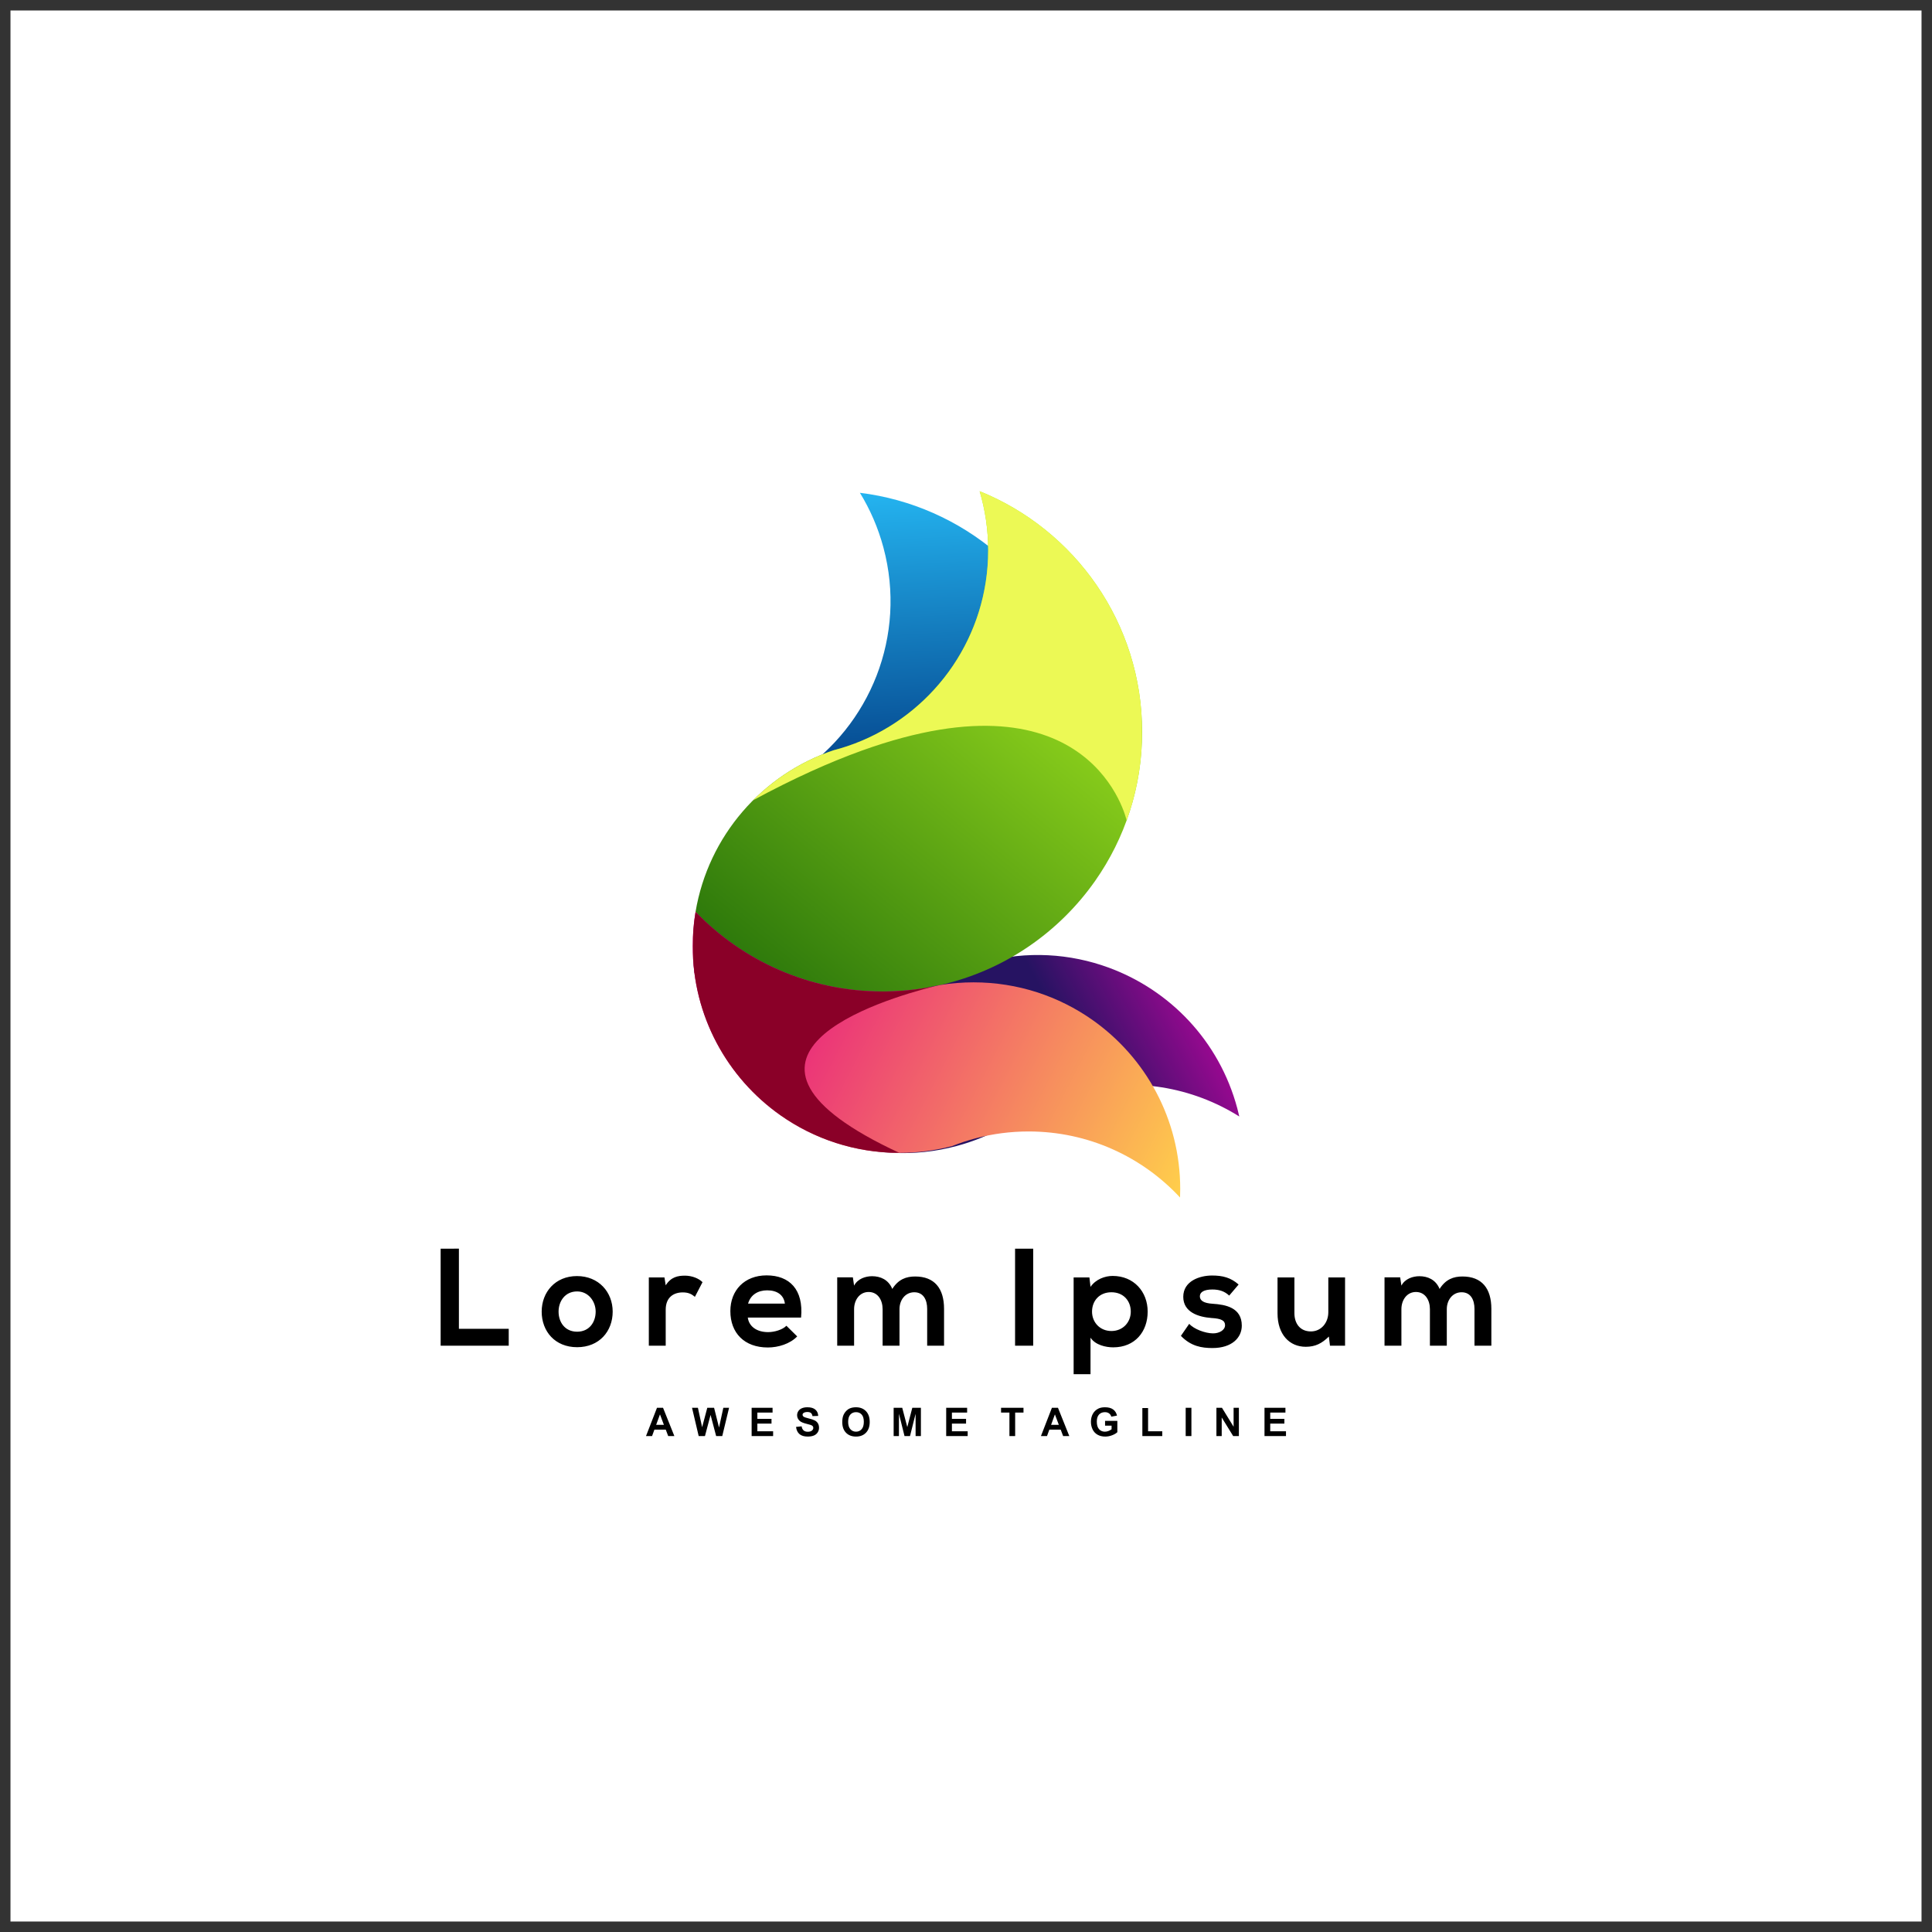 <?xml version="1.0" encoding="utf-8"?>
<!-- Generator: Adobe Illustrator 27.5.0, SVG Export Plug-In . SVG Version: 6.00 Build 0)  -->
<svg version="1.1" id="Layer_1" xmlns="http://www.w3.org/2000/svg" xmlns:xlink="http://www.w3.org/1999/xlink" x="0px" y="0px"
	 viewBox="0 0 4000 4000" style="enable-background:new 0 0 4000 4000;" xml:space="preserve">
<rect x="0" y="0" width="4000" height="4000" fill="#333333" stroke="none"/>
<g>
	<defs>
		<rect id="SVGID_1_" width="4000" height="4000"/>
	</defs>
	<clipPath id="SVGID_00000168795768788804879310000015137618206804278700_">
		<use xlink:href="#SVGID_1_"  style="overflow:visible;"/>
	</clipPath>
	
		<rect x="21.692" y="21.692" style="clip-path:url(#SVGID_00000168795768788804879310000015137618206804278700_);fill-rule:evenodd;clip-rule:evenodd;fill:#FFFFFF;" width="3956.616" height="3956.616"/>
	
		<path style="clip-path:url(#SVGID_00000168795768788804879310000015137618206804278700_);fill-rule:evenodd;clip-rule:evenodd;" d="
		M2618.016,2973.202v-58.538h43.338v9.894h-31.481v13h29.273v9.892h-29.273v15.865h32.625v9.887H2618.016z M2518.467,2973.202
		v-58.538h11.473l24.097,39.23v-39.23h10.95v58.538h-11.842l-23.722-38.479v38.479H2518.467z M2454.838,2973.202v-58.538h11.855
		v58.538H2454.838z M2365.125,2973.202v-58.052h11.854v48.165h29.356v9.887H2365.125z M2287.914,2951.699v-9.887h25.436v23.354
		c-2.471,2.416-6.056,4.525-10.759,6.364c-4.685,1.826-9.438,2.735-14.26,2.735c-6.124,0-11.456-1.278-15.998-3.855
		c-4.544-2.577-7.963-6.264-10.252-11.056c-2.286-4.776-3.436-9.998-3.436-15.622c0-6.106,1.284-11.529,3.831-16.289
		c2.564-4.742,6.295-8.388,11.215-10.928c3.757-1.948,8.423-2.92,14.013-2.92c7.256,0,12.943,1.531,17.032,4.588
		c4.072,3.061,6.703,7.273,7.877,12.672l-11.774,2.202c-0.818-2.878-2.373-5.147-4.649-6.826c-2.263-1.659-5.098-2.49-8.503-2.49
		c-5.154,0-9.256,1.629-12.293,4.92c-3.037,3.284-4.562,8.148-4.562,14.597c0,6.961,1.538,12.176,4.618,15.655
		c3.093,3.475,7.126,5.221,12.13,5.221c2.46,0,4.944-0.499,7.423-1.458c2.49-0.972,4.618-2.158,6.408-3.549v-7.427H2287.914z
		 M2192.205,2949.983l-8.135-21.668l-7.907,21.668H2192.205z M2213.875,2973.202h-12.772l-5.048-13.325h-23.484l-4.864,13.325
		h-12.538l22.727-58.538h12.525L2213.875,2973.202z M2089.919,2973.202v-48.644h-17.334v-9.894h46.442v9.894h-17.254v48.644
		H2089.919z M1958.99,2973.202v-58.538h43.336v9.894h-31.481v13h29.275v9.892h-29.275v15.865h32.627v9.887H1958.99z
		 M1850.209,2973.202v-58.538h17.764l10.49,39.926l10.373-39.926h17.796v58.538h-10.959l-0.041-46.087l-11.542,46.087h-11.388
		l-11.492-46.087l-0.044,46.087H1850.209z M1756.001,2943.896c0,6.635,1.538,11.664,4.601,15.095
		c3.067,3.418,6.965,5.141,11.688,5.141c4.722,0,8.59-1.709,11.635-5.097c3.024-3.406,4.531-8.503,4.531-15.304
		c0-6.716-1.471-11.733-4.421-15.028c-2.946-3.321-6.857-4.963-11.746-4.963c-4.881,0-8.822,1.672-11.805,5.017
		C1757.502,2932.109,1756.001,2937.146,1756.001,2943.896z M1743.821,2944.289c0-5.97,0.892-10.987,2.681-15.046
		c1.321-2.982,3.147-5.668,5.453-8.043c2.299-2.367,4.822-4.126,7.564-5.282c3.653-1.542,7.863-2.323,12.629-2.323
		c8.64,0,15.534,2.694,20.729,8.048c5.171,5.369,7.766,12.822,7.766,22.377c0,9.469-2.577,16.879-7.712,22.215
		c-5.139,5.362-12.019,8.03-20.616,8.03c-8.714,0-15.649-2.655-20.783-7.987C1746.392,2960.966,1743.821,2953.636,1743.821,2944.289
		z M1648.125,2954.239l11.525-1.15c0.694,3.861,2.085,6.677,4.199,8.492c2.108,1.814,4.961,2.712,8.547,2.712
		c3.781,0,6.646-0.807,8.564-2.412c1.926-1.61,2.891-3.486,2.891-5.644c0-1.388-0.406-2.558-1.213-3.542
		c-0.805-0.969-2.226-1.807-4.237-2.521c-1.377-0.492-4.512-1.334-9.414-2.564c-6.314-1.573-10.742-3.516-13.286-5.816
		c-3.586-3.23-5.375-7.171-5.375-11.813c0-2.987,0.844-5.792,2.521-8.393c1.692-2.601,4.122-4.588,7.293-5.946
		c3.174-1.364,6.991-2.048,11.486-2.048c7.319,0,12.833,1.629,16.529,4.883c3.714,3.258,5.644,7.588,5.835,13.028l-11.855,0.406
		c-0.51-3.024-1.581-5.189-3.234-6.512c-1.642-1.321-4.126-1.991-7.423-1.991c-3.406,0-6.074,0.714-7.998,2.128
		c-1.243,0.916-1.87,2.128-1.87,3.653c0,1.388,0.583,2.575,1.759,3.56c1.488,1.267,5.096,2.571,10.833,3.935
		c5.738,1.347,9.98,2.768,12.716,4.213c2.755,1.458,4.907,3.429,6.458,5.952c1.555,2.527,2.33,5.625,2.33,9.321
		c0,3.352-0.928,6.506-2.792,9.427c-1.87,2.933-4.495,5.115-7.907,6.529c-3.408,1.432-7.655,2.139-12.742,2.139
		c-7.397,0-13.078-1.703-17.05-5.121C1651.255,2965.738,1648.901,2960.762,1648.125,2954.239z M1556.181,2973.202v-58.538h43.338
		v9.894h-31.484v13h29.276v9.892h-29.276v15.865h32.627v9.887H1556.181z M1446.539,2973.202l-13.761-58.538h12.189l8.707,40.215
		l10.686-40.215h14.087l10.221,40.896l8.915-40.896h11.898l-14.113,58.538h-12.66l-11.536-43.761l-11.627,43.761H1446.539z
		 M1374.531,2949.983l-8.134-21.668l-7.909,21.668H1374.531z M1396.199,2973.202h-12.77l-5.05-13.325h-23.488l-4.863,13.325h-12.538
		l22.733-58.538h12.525L1396.199,2973.202z"/>
	
		<path style="clip-path:url(#SVGID_00000168795768788804879310000015137618206804278700_);fill-rule:evenodd;clip-rule:evenodd;" d="
		M2995.443,2786.085v-75.644c0-18.618,11.744-34.95,30.657-34.95c18.909,0,26.651,15.753,26.651,34.377v76.217h34.95v-76.217
		c0-42.401-19.763-67.041-59.878-67.041c-18.343,0-34.668,5.731-47.28,25.79c-8.024-19.486-24.92-26.36-41.831-26.36
		c-13.471,0-29.796,5.158-37.249,19.479l-2.577-17.193h-32.38v141.542h34.957v-75.644c0-18.618,11.18-35.523,30.086-35.523
		c19.197,0,28.937,16.905,28.937,35.523v75.644H2995.443z M2644.979,2644.832v74.213c0,43.829,24.64,69.334,58.453,69.334
		c19.768,0,33.241-6.881,47.85-21.202l2.286,18.909h31.23v-141.254h-34.666v72.061c0,21.631-14.609,39.679-36.102,39.679
		c-22.345,0-34.095-16.325-34.095-37.815v-73.924H2644.979z M2564.417,2659.448c-16.325-14.332-32.946-18.625-55.009-18.625
		c-25.787,0-59.594,11.462-59.594,44.119c0,32.091,31.803,41.837,58.445,43.842c20.059,1.143,28.083,5.158,28.083,14.898
		c0,10.312-12.323,17.193-25.499,16.904c-15.761-0.291-38.683-8.596-48.711-19.763l-17.187,24.922
		c20.623,21.49,42.974,25.21,65.325,25.21c40.399,0,60.74-21.49,60.74-46.418c0-37.532-33.807-43.547-60.451-45.263
		c-18.052-1.149-26.367-6.308-26.367-15.475c0-8.881,9.169-14.039,25.79-14.039c13.471,0,24.926,3.147,34.957,12.605
		L2564.417,2659.448z M2257.791,2845.109v-75.644c10.035,15.477,32.095,20.063,46.989,20.063c45.269,0,71.345-32.668,71.345-73.922
		c0-41.549-28.941-73.928-72.488-73.928c-16.043,0-34.95,6.881-45.846,22.64l-2.289-19.486h-32.668v200.278H2257.791z
		 M2301.053,2755.717c-23.777,0-40.108-18.048-40.108-40.111c0-22.063,14.898-40.115,40.108-40.115
		c25.217,0,40.115,18.052,40.115,40.115C2341.168,2737.669,2324.843,2755.717,2301.053,2755.717z M2139.129,2786.085v-200.854
		h-37.54v200.854H2139.129z M1862.305,2786.085v-75.644c0-18.618,11.744-34.95,30.653-34.95c18.913,0,26.655,15.753,26.655,34.377
		v76.217h34.944v-76.217c0-42.401-19.764-67.041-59.872-67.041c-18.349,0-34.673,5.731-47.28,25.79
		c-8.024-19.486-24.926-26.36-41.835-26.36c-13.466,0-29.792,5.158-37.245,19.479l-2.577-17.193h-32.38v141.542h34.956v-75.644
		c0-18.618,11.178-35.523,30.08-35.523c19.197,0,28.943,16.905,28.943,35.523v75.644H1862.305z M1548.808,2698.986
		c5.154-18.336,20.625-27.503,39.538-27.503c20.052,0,34.38,9.167,36.672,27.503H1548.808z M1658.537,2727.929
		c5.453-58.169-24.061-87.395-71.341-87.395c-45.839,0-75.072,30.948-75.072,73.922c0,45.269,28.941,75.356,77.649,75.356
		c21.497,0,45.846-7.453,60.744-22.924l-22.351-22.063c-8.017,8.314-24.926,13.185-37.822,13.185
		c-24.638,0-39.82-12.612-42.113-30.08H1658.537z M1343.318,2644.832v141.254h34.957v-74.494c0-26.072,16.909-35.818,35.245-35.818
		c11.456,0,18.048,3.156,25.217,9.169l15.755-30.371c-7.735-7.729-21.774-13.46-36.391-13.46c-14.327,0-28.937,2.577-39.826,20.052
		l-2.577-16.332H1343.318z M1194.86,2673.769c23.488,0,38.393,20.629,38.393,41.837c0,21.49-12.894,41.542-38.393,41.542
		c-25.508,0-38.401-20.052-38.401-41.542C1156.459,2694.398,1169.644,2673.769,1194.86,2673.769z M1194.57,2641.966
		c-44.985,0-73.067,33.243-73.067,73.64c0,40.688,27.516,73.633,73.358,73.633c45.839,0,73.631-32.946,73.631-73.633
		C1268.492,2675.209,1239.557,2641.966,1194.57,2641.966z M912.299,2585.231v200.854h140.97v-34.957H950.121v-165.898H912.299z"/>
	<g style="clip-path:url(#SVGID_00000168795768788804879310000015137618206804278700_);">
		<defs>
			<path id="SVGID_00000116203110878438602570000006163371353651611573_" d="M2234.276,1414.713
				c-58.403-218.028-242.857-368.631-453.937-394.438c21.158,34.434,37.755,72.471,48.748,113.49
				c48.852,182.301-27.72,368.651-176.831,467.444c-8.147,5.393-16.49,10.527-25.043,15.38
				c-129.969,86.108-204.82,238.718-189.57,397.199c120.727,72.835,269.763,98.351,416.716,58.981
				c29.46-7.896,57.709-18.102,84.586-30.362c9.13-4.913,18.471-9.525,28.039-13.805
				c119.523-63.204,208.664-168.469,253.438-291.581C2256.793,1637.034,2263.908,1525.277,2234.276,1414.713"/>
		</defs>
		<clipPath id="SVGID_00000042720637849563901340000008858694659878077317_">
			<use xlink:href="#SVGID_00000116203110878438602570000006163371353651611573_"  style="overflow:visible;"/>
		</clipPath>
		
			<linearGradient id="SVGID_00000107555127032377912730000011450348970585616000_" gradientUnits="userSpaceOnUse" x1="1848.807" y1="1666.05" x2="1807.158" y2="930.909">
			<stop  offset="0" style="stop-color:#003780"/>
			<stop  offset="1" style="stop-color:#29C5FF"/>
		</linearGradient>
		
			<rect x="1422.394" y="1020.275" style="clip-path:url(#SVGID_00000042720637849563901340000008858694659878077317_);fill:url(#SVGID_00000107555127032377912730000011450348970585616000_);" width="841.514" height="1091.865"/>
	</g>
	<g style="clip-path:url(#SVGID_00000168795768788804879310000015137618206804278700_);">
		<defs>
			<path id="SVGID_00000179616432452070158450000006573030711535396490_" d="M1860.559,2058.917
				c-146.948,39.371-295.985,13.853-416.711-58.987c2.256,23.354,6.455,46.831,12.729,70.245
				c37.447,139.74,139.898,244.689,266.106,291.039c79.928,29.356,169.377,35.191,257.872,11.482
				c36.505-9.783,70.644-24.007,101.974-41.937c13.681-10.188,28.056-19.633,43.067-28.21
				c31.321-17.931,65.467-32.147,101.978-41.928c119.64-32.054,241.026-10.098,338.258,50.937
				c-1.28-5.718-2.688-11.432-4.219-17.143c-37.44-139.74-139.894-244.69-266.106-291.035
				c-79.922-29.349-169.377-35.195-257.865-11.486c-22.425,6.006-43.946,13.681-64.46,22.861
				c-9.161,4.859-18.527,9.458-28.039,13.792C1918.272,2040.812,1890.023,2051.014,1860.559,2058.917"/>
		</defs>
		<clipPath id="SVGID_00000108987429456188031720000012458109683599585429_">
			<use xlink:href="#SVGID_00000179616432452070158450000006573030711535396490_"  style="overflow:visible;"/>
		</clipPath>
		
			<linearGradient id="SVGID_00000029009271334448823920000009286619090137594035_" gradientUnits="userSpaceOnUse" x1="2177.202" y1="2090.444" x2="2599.327" y2="1865.499">
			<stop  offset="0" style="stop-color:#261362"/>
			<stop  offset="1" style="stop-color:#F900B7"/>
		</linearGradient>
		
			<rect x="1443.847" y="1968.183" style="clip-path:url(#SVGID_00000108987429456188031720000012458109683599585429_);fill:url(#SVGID_00000029009271334448823920000009286619090137594035_);" width="1121.984" height="428.221"/>
	</g>
	<g style="clip-path:url(#SVGID_00000168795768788804879310000015137618206804278700_);">
		<defs>
			<path id="SVGID_00000040561830730943165870000007744084784175753606_" d="M2364.608,1515.439
				c0-225.709-139.18-418.913-336.388-498.475c11.516,38.733,17.709,79.77,17.709,122.241
				c0,188.729-122.191,348.913-291.796,405.742c-9.249,3.106-18.644,5.898-28.176,8.369
				c-147.801,49.549-259.605,177.588-285.898,334.605c97.761,101.599,235.128,164.829,387.251,164.829
				c30.505,0,60.425-2.547,89.557-7.436c10.085-2.38,20.31-4.414,30.653-6.074c131.82-30.124,245.163-108.731,320.284-216.054
				C2328.81,1736.012,2364.608,1629.902,2364.608,1515.439"/>
		</defs>
		<clipPath id="SVGID_00000160190579330535872470000016109237901513276042_">
			<use xlink:href="#SVGID_00000040561830730943165870000007744084784175753606_"  style="overflow:visible;"/>
		</clipPath>
		
			<linearGradient id="SVGID_00000016039149757412581580000015741604723922642622_" gradientUnits="userSpaceOnUse" x1="1305.33" y1="2260.664" x2="2258.474" y2="1101.88">
			<stop  offset="0" style="stop-color:#045304"/>
			<stop  offset="1" style="stop-color:#B0F122"/>
		</linearGradient>
		
			<rect x="1440.06" y="1016.965" style="clip-path:url(#SVGID_00000160190579330535872470000016109237901513276042_);fill:url(#SVGID_00000016039149757412581580000015741604723922642622_);" width="924.548" height="1035.785"/>
	</g>
	<g style="clip-path:url(#SVGID_00000168795768788804879310000015137618206804278700_);">
		<defs>
			<path id="SVGID_00000124877913824628562610000007920834050715047306_" d="M1827.311,2052.75
				c-152.124,0-289.49-63.23-387.251-164.829c-3.868,23.132-5.892,46.905-5.892,71.15c0,144.664,71.807,272.568,181.718,349.989
				c69.601,49.03,154.505,77.833,246.104,77.833c37.811,0,74.471-4.896,109.371-14.106c15.863-6.308,32.178-11.707,48.889-16.115
				c34.913-9.206,71.568-14.106,109.365-14.106c123.852,0,235.423,52.633,313.546,136.757c0.245-5.852,0.362-11.738,0.362-17.64
				c0-144.672-71.8-272.574-181.718-350.002c-69.595-49.032-154.492-77.846-246.111-77.839c-23.199,0-45.963,1.85-68.173,5.399
				c-10.109,2.317-20.315,4.34-30.653,6.074C1887.736,2050.203,1857.817,2052.75,1827.311,2052.75"/>
		</defs>
		<clipPath id="SVGID_00000029004776910561035080000012796075114715841932_">
			<use xlink:href="#SVGID_00000124877913824628562610000007920834050715047306_"  style="overflow:visible;"/>
		</clipPath>
		
			<linearGradient id="SVGID_00000061454125210510257820000008495838305138409616_" gradientUnits="userSpaceOnUse" x1="1535.935" y1="1975.671" x2="2457.627" y2="2451.375">
			<stop  offset="0" style="stop-color:#E60C84"/>
			<stop  offset="1" style="stop-color:#FFCF4B"/>
		</linearGradient>
		
			<rect x="1434.168" y="1887.921" style="clip-path:url(#SVGID_00000029004776910561035080000012796075114715841932_);fill:url(#SVGID_00000061454125210510257820000008495838305138409616_);" width="1009.355" height="591.401"/>
	</g>
	<defs>
		<filter id="Adobe_OpacityMaskFilter" filterUnits="userSpaceOnUse" x="1434.168" y="1887.921" width="501.56" height="498.971">
			<feColorMatrix  type="matrix" values="1 0 0 0 0  0 1 0 0 0  0 0 1 0 0  0 0 0 1 0"/>
		</filter>
	</defs>
	
		<mask maskUnits="userSpaceOnUse" x="1434.168" y="1887.921" width="501.56" height="498.971" id="SVGID_00000176012622485321326030000018289186129567209894_">
		<g style="filter:url(#Adobe_OpacityMaskFilter);">
			
				<linearGradient id="SVGID_00000028320067242143263420000009360697570622491525_" gradientUnits="userSpaceOnUse" x1="538.751" y1="1436.535" x2="1922.049" y2="2427.208" gradientTransform="matrix(1 0 0 1 65.115 -73.364)">
				<stop  offset="0" style="stop-color:#FFFFFF"/>
				<stop  offset="1" style="stop-color:#000000"/>
			</linearGradient>
			
				<rect x="1434.168" y="1887.921" style="clip-path:url(#SVGID_00000168795768788804879310000015137618206804278700_);fill:url(#SVGID_00000028320067242143263420000009360697570622491525_);" width="501.56" height="498.971"/>
		</g>
	</mask>
	
		<path style="clip-path:url(#SVGID_00000168795768788804879310000015137618206804278700_);mask:url(#SVGID_00000176012622485321326030000018289186129567209894_);fill-rule:evenodd;clip-rule:evenodd;fill:#8A0028;" d="
		M1827.311,2052.75c-152.124,0-289.49-63.23-387.251-164.829c-3.868,23.132-5.892,46.905-5.892,71.15
		c0,144.664,71.807,272.568,181.718,349.989c69.601,49.03,154.505,77.833,246.104,77.833
		c-428.013-198.703-38.529-316.932,73.737-345.095c-6.247,1.284-12.531,2.453-18.859,3.516
		C1887.736,2050.203,1857.817,2052.75,1827.311,2052.75"/>
	<defs>
		
			<filter id="Adobe_OpacityMaskFilter_00000091697798686349290010000003513035166318713985_" filterUnits="userSpaceOnUse" x="1559.101" y="1016.965" width="805.507" height="681.668">
			<feColorMatrix  type="matrix" values="1 0 0 0 0  0 1 0 0 0  0 0 1 0 0  0 0 0 1 0"/>
		</filter>
	</defs>
	
		<mask maskUnits="userSpaceOnUse" x="1559.101" y="1016.965" width="805.507" height="681.668" id="SVGID_00000075157380837022934660000003632789386797075131_">
		<g style="filter:url(#Adobe_OpacityMaskFilter_00000091697798686349290010000003513035166318713985_);">
			
				<linearGradient id="SVGID_00000114784116237277935660000015229817883338787740_" gradientUnits="userSpaceOnUse" x1="2948.865" y1="313.317" x2="1509.816" y2="1877.092" gradientTransform="matrix(1 0 0 1 70.875 -105.093)">
				<stop  offset="0" style="stop-color:#FFFFFF"/>
				<stop  offset="1" style="stop-color:#000000"/>
			</linearGradient>
			
				<rect x="1559.101" y="1016.965" style="clip-path:url(#SVGID_00000168795768788804879310000015137618206804278700_);fill:url(#SVGID_00000114784116237277935660000015229817883338787740_);" width="805.507" height="681.668"/>
		</g>
	</mask>
	
		<path style="clip-path:url(#SVGID_00000168795768788804879310000015137618206804278700_);mask:url(#SVGID_00000075157380837022934660000003632789386797075131_);fill-rule:evenodd;clip-rule:evenodd;fill:#ECF955;" d="
		M2332.561,1698.632c0,0-69.226-317-548.279-144.553c-66.777,24.041-141.542,57.597-225.18,102.84
		c46.334-46.43,103.26-82.278,166.857-103.603c9.531-2.471,18.926-5.262,28.176-8.369c10.236-3.425,20.291-7.226,30.148-11.388
		c153.742-64.863,261.648-217.006,261.648-394.354c0-42.471-6.193-83.508-17.709-122.241
		c197.208,79.562,336.388,272.766,336.388,498.475C2364.608,1579.776,2353.3,1641.468,2332.561,1698.632"/>
</g>
</svg>
